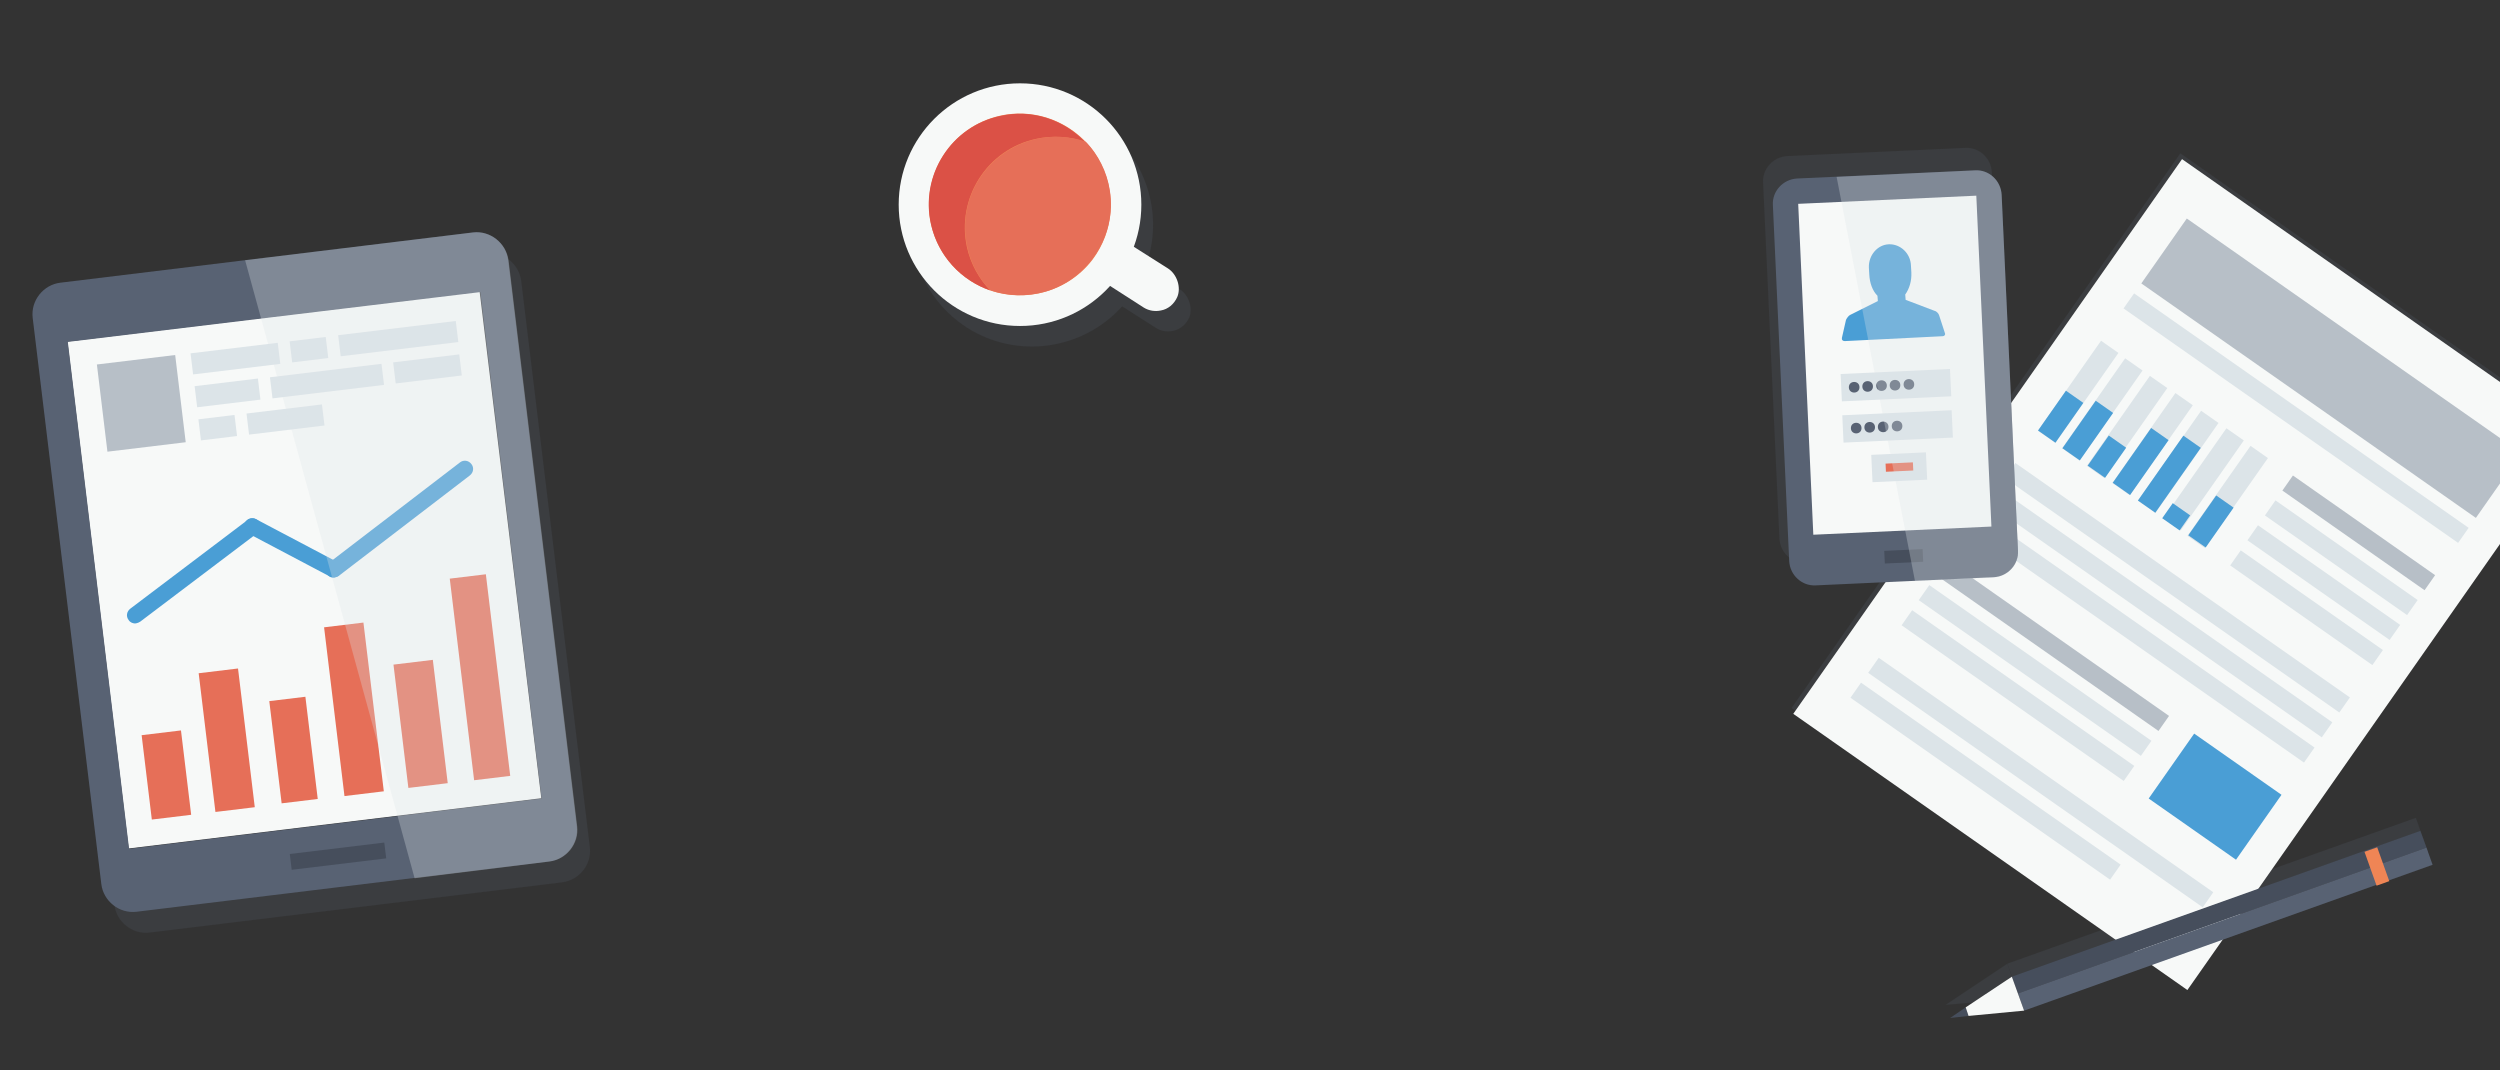 <?xml version="1.0" encoding="utf-8"?>
<!-- Generator: Adobe Illustrator 18.0.0, SVG Export Plug-In . SVG Version: 6.00 Build 0)  -->
<!DOCTYPE svg PUBLIC "-//W3C//DTD SVG 1.1//EN" "http://www.w3.org/Graphics/SVG/1.1/DTD/svg11.dtd">
<svg version="1.1" id="Layer_1" xmlns="http://www.w3.org/2000/svg" xmlns:xlink="http://www.w3.org/1999/xlink" x="0px" y="0px"
	 viewBox="0 530 612 262" enable-background="new 0 530 612 262" xml:space="preserve">
<rect x="0" y="530" width="612" height="262" fill="#333333" stroke="none"/>
<polygon fill="#586273" points="52.2,714.8 46,724.8 53.3,727.1 54.1,715.4 54.3,711.5 "/>
<g opacity="0.2">
	<path fill="#586273" d="M11.2,612.9L28,751.5c0.5,4.2,4.4,7.3,8.6,6.8l101-12.3c4.2-0.5,7.3-4.4,6.8-8.6l-16.8-138.6
		c-0.5-4.2-4.4-7.3-8.6-6.8L18,604.3C13.7,604.8,10.7,608.7,11.2,612.9z"/>
	<path fill="#586273" d="M227.7,569.2c-8.8,13.8-4.8,32.1,9,41c12.4,7.9,28.5,5.4,38-5.2l8.3,5.3c1.3,0.8,2.8,1,4.2,0.7
		c1.7-0.4,3.1-1.5,3.9-3.2c1-2.4-0.1-5.6-2.3-7l-8.4-5.4c4.8-12.8,0.2-27.7-11.8-35.3C254.8,551.3,236.5,555.4,227.7,569.2z"/>
	
		<rect x="475.5" y="586.2" transform="matrix(0.819 0.574 -0.574 0.819 480.782 -185.512)" fill="#586273" width="117.8" height="165.8"/>
	<path fill="#586273" d="M442.1,667.8l43.6-2c3.4-0.2,6.1-3.1,5.9-6.5l-4-87.2c-0.2-3.4-3.1-6.1-6.5-5.9l-43.6,2
		c-3.4,0.2-6.1,3.1-5.9,6.5l4,87.2C435.8,665.3,438.7,668,442.1,667.8z"/>
	<polygon fill="#586273" points="494.4,774.2 581.8,743 583.4,742.5 583.4,742.5 594.4,738.6 592.9,734.4 591.4,730.2 491.4,765.9 
		492.9,770.1 	"/>
	<polygon fill="#586273" points="480.8,775.6 494.4,774.2 491.4,765.9 480,773.5 476.3,776 	"/>
</g>
<g>
	<g>
		<path fill="#F7F9F8" d="M16.5,613.6c0,0,15,124.1,15,124.1l101-12.3c0,0-15.1-124.1-15.1-124.1L16.5,613.6z"/>
	</g>
	<path fill="#586273" d="M115.8,586.9l-101,12.3c-4.2,0.5-7.3,4.4-6.8,8.6l16.8,138.6c0.5,4.2,4.4,7.3,8.6,6.8l101-12.3
		c4.2-0.5,7.3-4.4,6.8-8.6l-16.8-138.6C123.9,589.5,120,586.4,115.8,586.9z M132.6,725.5l-101,12.3c0,0-15-124.1-15-124.1
		c0,0,101-12.2,101-12.2L132.6,725.5z"/>
	<g>
		
			<rect x="71.4" y="737.4" transform="matrix(0.993 -0.12 0.12 0.993 -88.448 15.383)" fill="#464E5C" width="23.3" height="3.9"/>
	</g>
	
		<rect x="36.2" y="709.1" transform="matrix(0.993 -0.12 0.12 0.993 -86.368 10.18)" fill="#E66F58" width="9.7" height="20.8"/>
	
		<rect x="50.9" y="693.9" transform="matrix(0.993 -0.12 0.12 0.993 -85.178 11.874)" fill="#E66F58" width="9.7" height="34.2"/>
	
		<rect x="67.6" y="700.8" transform="matrix(0.993 -0.12 0.12 0.993 -85.301 13.851)" fill="#E66F58" width="8.9" height="25.2"/>
	
		<rect x="82.1" y="682.6" transform="matrix(0.993 -0.12 0.12 0.993 -84.103 15.596)" fill="#E66F58" width="9.7" height="41.6"/>
	
		<rect x="98.3" y="691.8" transform="matrix(0.993 -0.12 0.12 0.993 -84.305 17.535)" fill="#E66F58" width="9.7" height="30.4"/>
	
		<rect x="113.3" y="670.7" transform="matrix(0.993 -0.12 0.12 0.993 -82.89 19.24)" fill="#E66F58" width="8.9" height="49.7"/>
	<g>
		<path fill="#4A9ED5" d="M33.3,682.6c-0.7,0.1-1.4-0.2-1.8-0.8c-0.7-0.9-0.5-2.1,0.4-2.8l28.7-21.7c0.9-0.7,2.1-0.5,2.8,0.4
			c0.7,0.9,0.5,2.1-0.4,2.8l-28.7,21.7C34,682.4,33.7,682.5,33.3,682.6z"/>
	</g>
	<g>
		<path fill="#4A9ED5" d="M81.9,671.4c-0.7,0.1-1.4-0.2-1.8-0.8c-0.7-0.9-0.5-2.1,0.4-2.8l32.1-24.6c0.9-0.7,2.1-0.5,2.8,0.4
			c0.7,0.9,0.5,2.1-0.4,2.8L82.9,671C82.6,671.2,82.2,671.3,81.9,671.4z"/>
	</g>
	<g>
		<path fill="#4A9ED5" d="M81.9,671.3c-0.4,0-0.8,0-1.2-0.2l-19.9-10.5c-1-0.5-1.3-1.7-0.8-2.7c0.5-1,1.7-1.3,2.7-0.8l19.9,10.5
			c1,0.5,1.3,1.7,0.8,2.7C83.1,670.9,82.5,671.3,81.9,671.3z"/>
	</g>
	
		<rect x="25.2" y="617.8" transform="matrix(0.993 -0.12 0.12 0.993 -75.441 8.772)" fill="#B7BFC7" width="19.3" height="21.5"/>
	
		<rect x="47.1" y="615" transform="matrix(0.993 -0.12 0.12 0.993 -73.925 11.453)" fill="#DCE4E8" width="21.5" height="5.2"/>
	
		<rect x="48.1" y="623.4" transform="matrix(0.993 -0.12 0.12 0.993 -74.928 11.272)" fill="#DCE4E8" width="15.6" height="5.2"/>
	
		<rect x="96.7" y="617.5" transform="matrix(0.993 -0.12 0.12 0.993 -73.881 17.134)" fill="#DCE4E8" width="16.3" height="5.2"/>
	
		<rect x="66.5" y="620.5" transform="matrix(0.993 -0.12 0.12 0.993 -74.412 14.181)" fill="#DCE4E8" width="27.5" height="5.2"/>
	
		<rect x="49.1" y="631.9" transform="matrix(0.993 -0.12 0.12 0.993 -76.014 11.062)" fill="#DCE4E8" width="8.9" height="5.2"/>
	
		<rect x="60.8" y="629.9" transform="matrix(0.993 -0.12 0.12 0.993 -75.616 13.036)" fill="#DCE4E8" width="18.6" height="5.2"/>
	
		<rect x="71.4" y="612.8" transform="matrix(0.993 -0.12 0.12 0.993 -73.535 13.612)" fill="#DCE4E8" width="8.9" height="5.2"/>
	
		<rect x="83.2" y="610.1" transform="matrix(0.993 -0.12 0.12 0.993 -73.051 16.209)" fill="#DCE4E8" width="29" height="5.2"/>
	<g>
		<g>
			<circle fill="#F7F9F8" cx="249.7" cy="580.1" r="29.7"/>
		</g>
		<g>
			<path fill="#F7F9F8" d="M284.2,606c-1.4,0.3-2.9,0.1-4.2-0.7l-15.4-9.9c-2.6-1.7-3.3-5.1-1.7-7.7c1.7-2.6,5.1-3.3,7.7-1.7
				l15.3,9.7c2.2,1.4,3.3,4.6,2.3,7C287.4,604.5,285.9,605.7,284.2,606z"/>
		</g>
		<g>
			<path fill="#EF8555" d="M269.6,570.3c-1.7-3.6-4.4-6.7-8-9c-10.4-6.6-24.1-3.6-30.7,6.8c-2.3,3.6-3.4,7.6-3.5,11.5
				c-0.2,8,4,15.9,11.8,20.1c9.6,5.1,21.7,2.5,28.3-6.2C272.7,586.5,273.2,577.5,269.6,570.3z"/>
		</g>
		<g>
			<g>
				<path fill="#DB5146" d="M242.4,601.1c-2.7-2.8-4.8-6.5-5.7-10.6c-2.6-12,4.9-23.9,16.9-26.5c4.1-0.9,8.3-0.6,12,0.7
					c-5.2-5.4-13-8.1-20.8-6.3c-12,2.6-19.6,14.5-16.9,26.5C229.7,592.8,235.4,598.7,242.4,601.1z"/>
			</g>
			<g>
				<path fill="#E66F58" d="M236.8,590.5c0.9,4.1,2.9,7.8,5.7,10.6c4.2,1.4,8.8,1.6,13.4,0.3c10.6-3.1,17.5-13.8,15.8-24.7
					c-0.7-4.7-2.9-8.9-5.9-12c-3.7-1.3-7.9-1.6-12-0.7C241.7,566.7,234.1,578.5,236.8,590.5z"/>
			</g>
		</g>
	</g>
	<g>
		<g>
			<g>
				<g>
					
						<rect x="452" y="611.8" transform="matrix(-0.574 0.819 -0.819 -0.574 1391.152 617.556)" fill="#F7F9F8" width="165.8" height="117.8"/>
				</g>
			</g>
		</g>
		<g>
			
				<rect x="556.2" y="658.1" transform="matrix(0.819 0.574 -0.574 0.819 483.531 -211.839)" fill="#B7BFC7" width="42.5" height="4.5"/>
			
				<rect x="551.9" y="664.2" transform="matrix(0.819 0.574 -0.574 0.819 486.278 -208.278)" fill="#DCE4E8" width="42.5" height="4.5"/>
			
				<rect x="547.6" y="670.3" transform="matrix(0.819 0.574 -0.574 0.819 489.021 -204.715)" fill="#DCE4E8" width="42.5" height="4.5"/>
			
				<rect x="543.4" y="676.4" transform="matrix(0.819 0.574 -0.574 0.819 491.743 -201.151)" fill="#DCE4E8" width="42.5" height="4.5"/>
		</g>
		
			<rect x="512.1" y="630" transform="matrix(0.819 0.574 -0.574 0.819 464.636 -208.098)" fill="#DCE4E8" width="100" height="4.5"/>
		
			<rect x="520.7" y="610.3" transform="matrix(0.819 0.574 -0.574 0.819 459.188 -215.226)" fill="#B7BFC7" width="100" height="19.4"/>
		<g>
			
				<rect x="483" y="671.5" transform="matrix(0.819 0.574 -0.574 0.819 483.213 -183.866)" fill="#DCE4E8" width="100" height="4.5"/>
			
				<rect x="478.7" y="677.6" transform="matrix(0.819 0.574 -0.574 0.819 485.942 -180.303)" fill="#DCE4E8" width="100" height="4.5"/>
			
				<rect x="474.4" y="683.8" transform="matrix(0.819 0.574 -0.574 0.819 488.667 -176.739)" fill="#DCE4E8" width="100" height="4.5"/>
		</g>
		<g>
			
				<rect x="449.6" y="719.2" transform="matrix(0.819 0.574 -0.574 0.819 504.511 -156.071)" fill="#DCE4E8" width="100" height="4.5"/>
			
				<rect x="447.3" y="718.9" transform="matrix(0.819 0.574 -0.574 0.819 501.887 -148.412)" fill="#DCE4E8" width="77.6" height="4.5"/>
		</g>
		<g>
			
				<rect x="469.3" y="685.7" transform="matrix(0.819 0.574 -0.574 0.819 485.834 -163.825)" fill="#B7BFC7" width="66.4" height="4.5"/>
			
				<rect x="465" y="691.8" transform="matrix(0.819 0.574 -0.574 0.819 488.55 -160.261)" fill="#DCE4E8" width="66.4" height="4.5"/>
			
				<rect x="460.8" y="697.9" transform="matrix(0.819 0.574 -0.574 0.819 491.291 -156.698)" fill="#DCE4E8" width="66.4" height="4.5"/>
			
				<rect x="529.2" y="715.2" transform="matrix(0.819 0.574 -0.574 0.819 514.244 -179.923)" fill="#4A9ED5" width="26.1" height="19.4"/>
		</g>
		<g>
			
				<rect x="506.1" y="612.4" transform="matrix(0.819 0.574 -0.574 0.819 451.358 -178.646)" fill="#DCE4E8" width="5.2" height="26.9"/>
			
				<rect x="512.2" y="616.7" transform="matrix(0.819 0.574 -0.574 0.819 454.727 -181.363)" fill="#DCE4E8" width="5.2" height="26.9"/>
			
				<rect x="518.3" y="621" transform="matrix(0.819 0.574 -0.574 0.819 458.262 -184.091)" fill="#DCE4E8" width="5.2" height="26.9"/>
			
				<rect x="524.4" y="625.2" transform="matrix(0.819 0.574 -0.574 0.819 461.923 -186.829)" fill="#DCE4E8" width="5.2" height="26.9"/>
			
				<rect x="530.6" y="629.5" transform="matrix(0.819 0.574 -0.574 0.819 465.603 -189.569)" fill="#DCE4E8" width="5.2" height="26.9"/>
			
				<rect x="536.7" y="633.8" transform="matrix(0.819 0.574 -0.574 0.819 469.273 -192.309)" fill="#DCE4E8" width="5.2" height="26.9"/>
			
				<rect x="542.8" y="638.1" transform="matrix(0.819 0.574 -0.574 0.819 472.646 -195.024)" fill="#DCE4E8" width="5.2" height="26.9"/>
			
				<rect x="501.8" y="626" transform="matrix(0.819 0.574 -0.574 0.819 454.089 -175.082)" fill="#4A9ED5" width="5.2" height="11.9"/>
			
				<rect x="508.6" y="628.2" transform="matrix(0.819 0.574 -0.574 0.819 457.075 -178.336)" fill="#4A9ED5" width="5.2" height="14.2"/>
			
				<rect x="513.2" y="637.2" transform="matrix(0.819 0.574 -0.574 0.819 461.67 -179.825)" fill="#4A9ED5" width="5.2" height="9"/>
			
				<rect x="521.4" y="634.7" transform="matrix(0.819 0.574 -0.574 0.819 463.895 -184.34)" fill="#4A9ED5" width="5.2" height="16.4"/>
			
				<rect x="528.4" y="636.3" transform="matrix(0.819 0.574 -0.574 0.819 466.968 -187.787)" fill="#4A9ED5" width="5.2" height="19.4"/>
			
				<rect x="530.2" y="654.2" transform="matrix(0.819 0.574 -0.574 0.819 473.168 -186.948)" fill="#4A9ED5" width="5.2" height="4.5"/>
			
				<rect x="538.5" y="651.6" transform="matrix(0.819 0.574 -0.574 0.819 475.512 -191.471)" fill="#4A9ED5" width="5.2" height="11.9"/>
		</g>
	</g>
	<path fill="#586273" d="M483.5,571.7l-43.6,2c-3.4,0.2-6.1,3.1-5.9,6.5l4,87.2c0.2,3.4,3.1,6.1,6.5,5.9l43.6-2
		c3.4-0.2,6.1-3.1,5.9-6.5l-4-87.2C489.8,574.2,486.9,571.5,483.5,571.7z"/>
	<polygon fill="#586273" points="487.5,658.9 443.9,660.9 440.2,579.9 440.2,579.9 483.8,577.9 483.8,577.9 	"/>
	
		<rect x="461.3" y="664.6" transform="matrix(0.999 -4.592337e-02 4.592337e-02 0.999 -30.098 22.102)" fill="#464E5C" width="9.4" height="3.1"/>
	<g>
		<polygon fill="#F7F9F8" points="440.2,579.9 440.2,579.9 443.9,660.9 487.5,658.9 483.8,577.9 483.8,577.9 		"/>
	</g>
	<g>
		<path fill="#4A9ED5" d="M476.1,611.5l-1.4-4.3c-0.1-0.4-0.6-1-1.1-1.1l-7.1-2.7c0,0,0,0,0,0l-0.1-1.3c1-1.4,1.6-3.3,1.5-5.4
			l-0.1-1.7c-0.1-3-2.6-5.3-5.4-5.2l0,0l0,0l0,0c-2.8,0.1-5,2.7-4.9,5.7l0.1,1.7c0.1,2.1,0.8,4,2,5.2l0.1,1.3c0,0,0,0,0,0l-6.8,3.4
			c-0.4,0.2-0.8,0.8-1,1.2l-1,4.4c-0.1,0.5,0.2,0.8,0.7,0.8l12-0.6l0,0l12-0.6C476,612.3,476.3,611.9,476.1,611.5z"/>
	</g>
	
		<rect x="450.7" y="620.9" transform="matrix(0.999 -4.607904e-02 4.607904e-02 0.999 -28.274 22.046)" fill="#DCE4E8" width="26.8" height="6.7"/>
	
		<rect x="451.1" y="631" transform="matrix(0.999 -4.601474e-02 4.601474e-02 0.999 -28.696 22.047)" fill="#DCE4E8" width="26.8" height="6.7"/>
	
		<rect x="458.2" y="641" transform="matrix(0.999 -4.604226e-02 4.604226e-02 0.999 -29.174 22.086)" fill="#DCE4E8" width="13.4" height="6.7"/>
	<g>
		<circle fill="#586273" cx="454.4" cy="634.8" r="1.3"/>
	</g>
	<g>
		<circle fill="#586273" cx="461" cy="634.5" r="1.3"/>
	</g>
	<g>
		<circle fill="#586273" cx="457.7" cy="634.6" r="1.3"/>
	</g>
	<g>
		<circle fill="#586273" cx="464.4" cy="634.3" r="1.3"/>
	</g>
	<g>
		<circle fill="#586273" cx="453.9" cy="624.8" r="1.3"/>
	</g>
	<g>
		<circle fill="#586273" cx="467.3" cy="624.1" r="1.3"/>
	</g>
	<g>
		<circle fill="#586273" cx="460.6" cy="624.4" r="1.3"/>
	</g>
	<g>
		<circle fill="#586273" cx="457.2" cy="624.6" r="1.3"/>
	</g>
	<g>
		<circle fill="#586273" cx="463.9" cy="624.3" r="1.3"/>
	</g>
	
		<rect x="461.6" y="643.3" transform="matrix(0.999 -4.604869e-02 4.604869e-02 0.999 -29.178 22.092)" fill="#E66F58" width="6.7" height="2"/>
	<g>
		<g>
			<polygon fill="#464E5C" points="494,773.2 589.8,739 594,737.5 592.5,733.4 492.5,769.1 			"/>
			<polygon fill="#586273" points="494,773.2 495.5,777.4 595.5,741.7 594,737.5 589.8,739 			"/>
		</g>
		<g>
			<polygon fill="#464E5C" points="477.4,779.2 481.9,778.7 481.2,776.6 			"/>
			<polygon fill="#F7F9F8" points="481.9,778.7 495.5,777.4 492.5,769.1 481.2,776.6 			"/>
		</g>
		<g>
			
				<rect x="577.1" y="740.3" transform="matrix(-0.336 -0.942 0.942 -0.336 78.329 1539.183)" fill="#EF8555" width="8.8" height="3.3"/>
		</g>
	</g>
	<path opacity="0.3" fill="#DCE4E8" d="M483.5,571.7l-33.9,1.6l19.2,99l19.3-0.9c3.4-0.2,6.1-3.1,5.9-6.5l-4-87.2
		C489.8,574.2,486.9,571.5,483.5,571.7z"/>
	<path opacity="0.3" fill="#DCE4E8" d="M115.8,586.9L60,593.7L101.5,745l33-4.1c4.2-0.5,7.3-4.4,6.8-8.6l-16.8-138.6
		C123.9,589.5,120,586.4,115.8,586.9z"/>
</g>
</svg>
